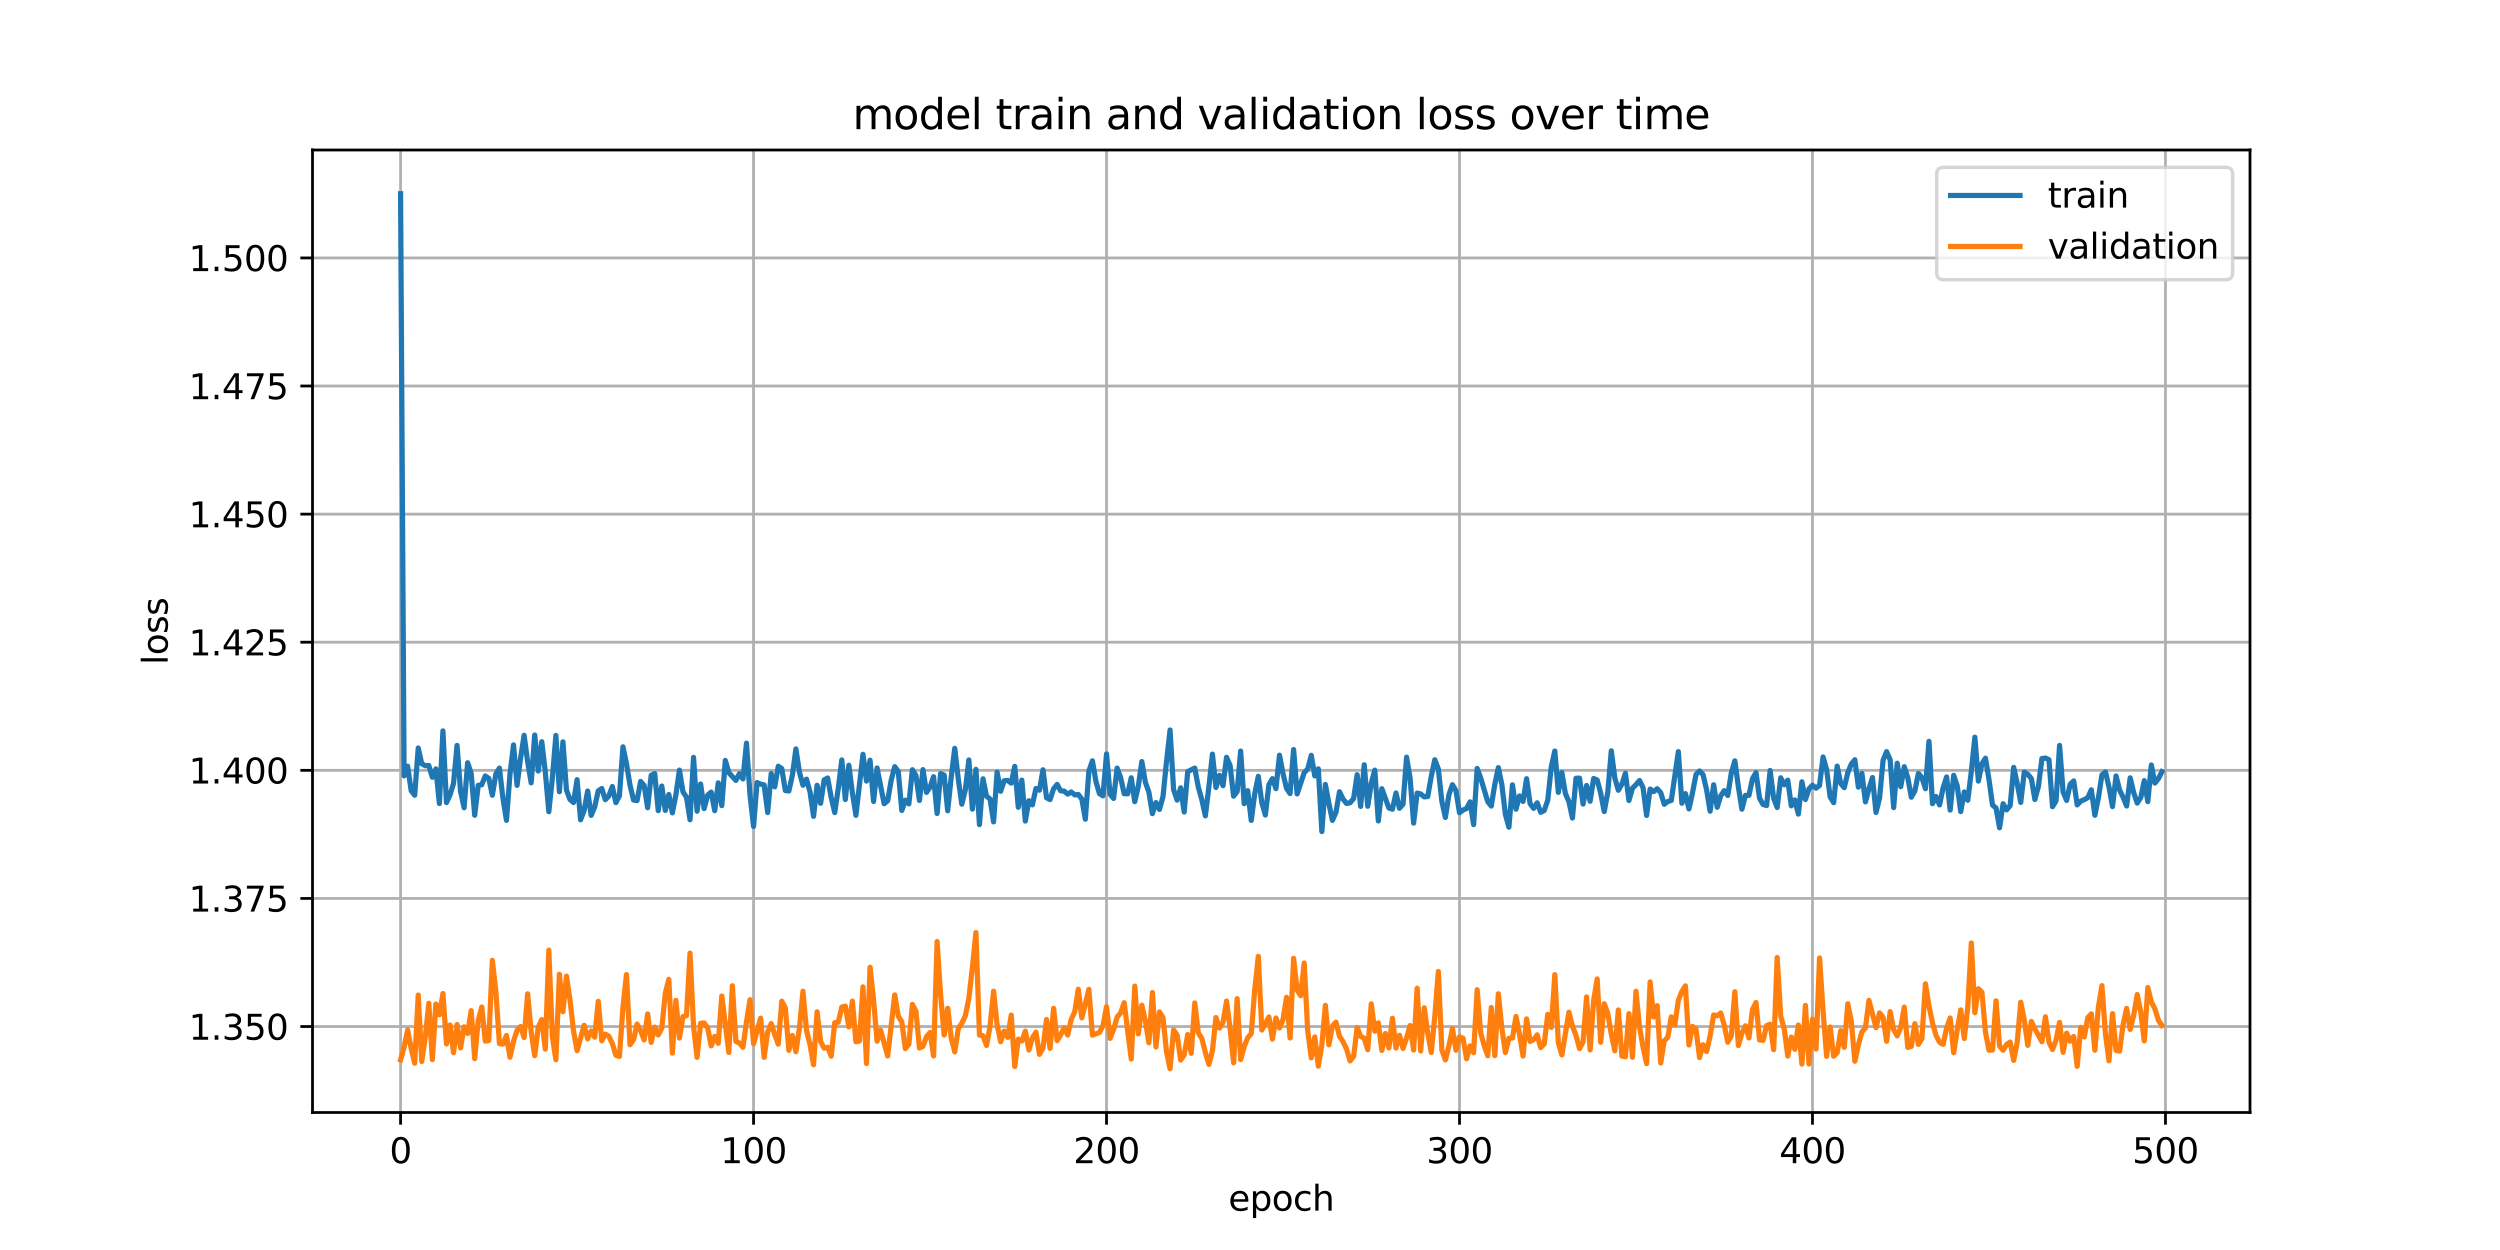 <?xml version="1.0" encoding="utf-8" standalone="no"?>
<!DOCTYPE svg PUBLIC "-//W3C//DTD SVG 1.1//EN"
  "http://www.w3.org/Graphics/SVG/1.1/DTD/svg11.dtd">
<svg xmlns:xlink="http://www.w3.org/1999/xlink" width="720pt" height="360pt" viewBox="0 0 720 360" xmlns="http://www.w3.org/2000/svg" version="1.1">
 <defs>
  <style type="text/css">*{stroke-linejoin: round; stroke-linecap: butt}</style>
 </defs>
 <g id="figure_1">
  <g id="patch_1">
   <path d="M 0 360 
L 720 360 
L 720 0 
L 0 0 
z
" style="fill: #ffffff"/>
  </g>
  <g id="axes_1">
   <g id="patch_2">
    <path d="M 90 320.4 
L 648 320.4 
L 648 43.2 
L 90 43.2 
z
" style="fill: #ffffff"/>
   </g>
   <g id="matplotlib.axis_1">
    <g id="xtick_1">
     <g id="line2d_1">
      <path d="M 115.364 320.4 
L 115.364 43.2 
" clip-path="url(#pc4c9890b66)" style="fill: none; stroke: #b0b0b0; stroke-width: 0.8; stroke-linecap: square"/>
     </g>
     <g id="line2d_2">
      <defs>
       <path id="mfac222ebf3" d="M 0 0 
L 0 3.5 
" style="stroke: #000000; stroke-width: 0.8"/>
      </defs>
      <g>
       <use xlink:href="#mfac222ebf3" x="115.364" y="320.4" style="stroke: #000000; stroke-width: 0.8"/>
      </g>
     </g>
     <g id="text_1">
      <!-- 0 -->
      <g transform="translate(112.182 334.998) scale(0.1 -0.1)">
       <defs>
        <path id="DejaVuSans-30" d="M 2034 4250 
Q 1547 4250 1301 3770 
Q 1056 3291 1056 2328 
Q 1056 1369 1301 889 
Q 1547 409 2034 409 
Q 2525 409 2770 889 
Q 3016 1369 3016 2328 
Q 3016 3291 2770 3770 
Q 2525 4250 2034 4250 
z
M 2034 4750 
Q 2819 4750 3233 4129 
Q 3647 3509 3647 2328 
Q 3647 1150 3233 529 
Q 2819 -91 2034 -91 
Q 1250 -91 836 529 
Q 422 1150 422 2328 
Q 422 3509 836 4129 
Q 1250 4750 2034 4750 
z
" transform="scale(0.016)"/>
       </defs>
       <use xlink:href="#DejaVuSans-30"/>
      </g>
     </g>
    </g>
    <g id="xtick_2">
     <g id="line2d_3">
      <path d="M 217.021 320.4 
L 217.021 43.2 
" clip-path="url(#pc4c9890b66)" style="fill: none; stroke: #b0b0b0; stroke-width: 0.8; stroke-linecap: square"/>
     </g>
     <g id="line2d_4">
      <g>
       <use xlink:href="#mfac222ebf3" x="217.021" y="320.4" style="stroke: #000000; stroke-width: 0.8"/>
      </g>
     </g>
     <g id="text_2">
      <!-- 100 -->
      <g transform="translate(207.478 334.998) scale(0.1 -0.1)">
       <defs>
        <path id="DejaVuSans-31" d="M 794 531 
L 1825 531 
L 1825 4091 
L 703 3866 
L 703 4441 
L 1819 4666 
L 2450 4666 
L 2450 531 
L 3481 531 
L 3481 0 
L 794 0 
L 794 531 
z
" transform="scale(0.016)"/>
       </defs>
       <use xlink:href="#DejaVuSans-31"/>
       <use xlink:href="#DejaVuSans-30" x="63.623"/>
       <use xlink:href="#DejaVuSans-30" x="127.246"/>
      </g>
     </g>
    </g>
    <g id="xtick_3">
     <g id="line2d_5">
      <path d="M 318.679 320.4 
L 318.679 43.2 
" clip-path="url(#pc4c9890b66)" style="fill: none; stroke: #b0b0b0; stroke-width: 0.8; stroke-linecap: square"/>
     </g>
     <g id="line2d_6">
      <g>
       <use xlink:href="#mfac222ebf3" x="318.679" y="320.4" style="stroke: #000000; stroke-width: 0.8"/>
      </g>
     </g>
     <g id="text_3">
      <!-- 200 -->
      <g transform="translate(309.136 334.998) scale(0.1 -0.1)">
       <defs>
        <path id="DejaVuSans-32" d="M 1228 531 
L 3431 531 
L 3431 0 
L 469 0 
L 469 531 
Q 828 903 1448 1529 
Q 2069 2156 2228 2338 
Q 2531 2678 2651 2914 
Q 2772 3150 2772 3378 
Q 2772 3750 2511 3984 
Q 2250 4219 1831 4219 
Q 1534 4219 1204 4116 
Q 875 4013 500 3803 
L 500 4441 
Q 881 4594 1212 4672 
Q 1544 4750 1819 4750 
Q 2544 4750 2975 4387 
Q 3406 4025 3406 3419 
Q 3406 3131 3298 2873 
Q 3191 2616 2906 2266 
Q 2828 2175 2409 1742 
Q 1991 1309 1228 531 
z
" transform="scale(0.016)"/>
       </defs>
       <use xlink:href="#DejaVuSans-32"/>
       <use xlink:href="#DejaVuSans-30" x="63.623"/>
       <use xlink:href="#DejaVuSans-30" x="127.246"/>
      </g>
     </g>
    </g>
    <g id="xtick_4">
     <g id="line2d_7">
      <path d="M 420.337 320.4 
L 420.337 43.2 
" clip-path="url(#pc4c9890b66)" style="fill: none; stroke: #b0b0b0; stroke-width: 0.8; stroke-linecap: square"/>
     </g>
     <g id="line2d_8">
      <g>
       <use xlink:href="#mfac222ebf3" x="420.337" y="320.4" style="stroke: #000000; stroke-width: 0.8"/>
      </g>
     </g>
     <g id="text_4">
      <!-- 300 -->
      <g transform="translate(410.793 334.998) scale(0.1 -0.1)">
       <defs>
        <path id="DejaVuSans-33" d="M 2597 2516 
Q 3050 2419 3304 2112 
Q 3559 1806 3559 1356 
Q 3559 666 3084 287 
Q 2609 -91 1734 -91 
Q 1441 -91 1130 -33 
Q 819 25 488 141 
L 488 750 
Q 750 597 1062 519 
Q 1375 441 1716 441 
Q 2309 441 2620 675 
Q 2931 909 2931 1356 
Q 2931 1769 2642 2001 
Q 2353 2234 1838 2234 
L 1294 2234 
L 1294 2753 
L 1863 2753 
Q 2328 2753 2575 2939 
Q 2822 3125 2822 3475 
Q 2822 3834 2567 4026 
Q 2313 4219 1838 4219 
Q 1578 4219 1281 4162 
Q 984 4106 628 3988 
L 628 4550 
Q 988 4650 1302 4700 
Q 1616 4750 1894 4750 
Q 2613 4750 3031 4423 
Q 3450 4097 3450 3541 
Q 3450 3153 3228 2886 
Q 3006 2619 2597 2516 
z
" transform="scale(0.016)"/>
       </defs>
       <use xlink:href="#DejaVuSans-33"/>
       <use xlink:href="#DejaVuSans-30" x="63.623"/>
       <use xlink:href="#DejaVuSans-30" x="127.246"/>
      </g>
     </g>
    </g>
    <g id="xtick_5">
     <g id="line2d_9">
      <path d="M 521.995 320.4 
L 521.995 43.2 
" clip-path="url(#pc4c9890b66)" style="fill: none; stroke: #b0b0b0; stroke-width: 0.8; stroke-linecap: square"/>
     </g>
     <g id="line2d_10">
      <g>
       <use xlink:href="#mfac222ebf3" x="521.995" y="320.4" style="stroke: #000000; stroke-width: 0.8"/>
      </g>
     </g>
     <g id="text_5">
      <!-- 400 -->
      <g transform="translate(512.451 334.998) scale(0.1 -0.1)">
       <defs>
        <path id="DejaVuSans-34" d="M 2419 4116 
L 825 1625 
L 2419 1625 
L 2419 4116 
z
M 2253 4666 
L 3047 4666 
L 3047 1625 
L 3713 1625 
L 3713 1100 
L 3047 1100 
L 3047 0 
L 2419 0 
L 2419 1100 
L 313 1100 
L 313 1709 
L 2253 4666 
z
" transform="scale(0.016)"/>
       </defs>
       <use xlink:href="#DejaVuSans-34"/>
       <use xlink:href="#DejaVuSans-30" x="63.623"/>
       <use xlink:href="#DejaVuSans-30" x="127.246"/>
      </g>
     </g>
    </g>
    <g id="xtick_6">
     <g id="line2d_11">
      <path d="M 623.653 320.4 
L 623.653 43.2 
" clip-path="url(#pc4c9890b66)" style="fill: none; stroke: #b0b0b0; stroke-width: 0.8; stroke-linecap: square"/>
     </g>
     <g id="line2d_12">
      <g>
       <use xlink:href="#mfac222ebf3" x="623.653" y="320.4" style="stroke: #000000; stroke-width: 0.8"/>
      </g>
     </g>
     <g id="text_6">
      <!-- 500 -->
      <g transform="translate(614.109 334.998) scale(0.1 -0.1)">
       <defs>
        <path id="DejaVuSans-35" d="M 691 4666 
L 3169 4666 
L 3169 4134 
L 1269 4134 
L 1269 2991 
Q 1406 3038 1543 3061 
Q 1681 3084 1819 3084 
Q 2600 3084 3056 2656 
Q 3513 2228 3513 1497 
Q 3513 744 3044 326 
Q 2575 -91 1722 -91 
Q 1428 -91 1123 -41 
Q 819 9 494 109 
L 494 744 
Q 775 591 1075 516 
Q 1375 441 1709 441 
Q 2250 441 2565 725 
Q 2881 1009 2881 1497 
Q 2881 1984 2565 2268 
Q 2250 2553 1709 2553 
Q 1456 2553 1204 2497 
Q 953 2441 691 2322 
L 691 4666 
z
" transform="scale(0.016)"/>
       </defs>
       <use xlink:href="#DejaVuSans-35"/>
       <use xlink:href="#DejaVuSans-30" x="63.623"/>
       <use xlink:href="#DejaVuSans-30" x="127.246"/>
      </g>
     </g>
    </g>
    <g id="text_7">
     <!-- epoch -->
     <g transform="translate(353.772 348.677) scale(0.1 -0.1)">
      <defs>
       <path id="DejaVuSans-65" d="M 3597 1894 
L 3597 1613 
L 953 1613 
Q 991 1019 1311 708 
Q 1631 397 2203 397 
Q 2534 397 2845 478 
Q 3156 559 3463 722 
L 3463 178 
Q 3153 47 2828 -22 
Q 2503 -91 2169 -91 
Q 1331 -91 842 396 
Q 353 884 353 1716 
Q 353 2575 817 3079 
Q 1281 3584 2069 3584 
Q 2775 3584 3186 3129 
Q 3597 2675 3597 1894 
z
M 3022 2063 
Q 3016 2534 2758 2815 
Q 2500 3097 2075 3097 
Q 1594 3097 1305 2825 
Q 1016 2553 972 2059 
L 3022 2063 
z
" transform="scale(0.016)"/>
       <path id="DejaVuSans-70" d="M 1159 525 
L 1159 -1331 
L 581 -1331 
L 581 3500 
L 1159 3500 
L 1159 2969 
Q 1341 3281 1617 3432 
Q 1894 3584 2278 3584 
Q 2916 3584 3314 3078 
Q 3713 2572 3713 1747 
Q 3713 922 3314 415 
Q 2916 -91 2278 -91 
Q 1894 -91 1617 61 
Q 1341 213 1159 525 
z
M 3116 1747 
Q 3116 2381 2855 2742 
Q 2594 3103 2138 3103 
Q 1681 3103 1420 2742 
Q 1159 2381 1159 1747 
Q 1159 1113 1420 752 
Q 1681 391 2138 391 
Q 2594 391 2855 752 
Q 3116 1113 3116 1747 
z
" transform="scale(0.016)"/>
       <path id="DejaVuSans-6f" d="M 1959 3097 
Q 1497 3097 1228 2736 
Q 959 2375 959 1747 
Q 959 1119 1226 758 
Q 1494 397 1959 397 
Q 2419 397 2687 759 
Q 2956 1122 2956 1747 
Q 2956 2369 2687 2733 
Q 2419 3097 1959 3097 
z
M 1959 3584 
Q 2709 3584 3137 3096 
Q 3566 2609 3566 1747 
Q 3566 888 3137 398 
Q 2709 -91 1959 -91 
Q 1206 -91 779 398 
Q 353 888 353 1747 
Q 353 2609 779 3096 
Q 1206 3584 1959 3584 
z
" transform="scale(0.016)"/>
       <path id="DejaVuSans-63" d="M 3122 3366 
L 3122 2828 
Q 2878 2963 2633 3030 
Q 2388 3097 2138 3097 
Q 1578 3097 1268 2742 
Q 959 2388 959 1747 
Q 959 1106 1268 751 
Q 1578 397 2138 397 
Q 2388 397 2633 464 
Q 2878 531 3122 666 
L 3122 134 
Q 2881 22 2623 -34 
Q 2366 -91 2075 -91 
Q 1284 -91 818 406 
Q 353 903 353 1747 
Q 353 2603 823 3093 
Q 1294 3584 2113 3584 
Q 2378 3584 2631 3529 
Q 2884 3475 3122 3366 
z
" transform="scale(0.016)"/>
       <path id="DejaVuSans-68" d="M 3513 2113 
L 3513 0 
L 2938 0 
L 2938 2094 
Q 2938 2591 2744 2837 
Q 2550 3084 2163 3084 
Q 1697 3084 1428 2787 
Q 1159 2491 1159 1978 
L 1159 0 
L 581 0 
L 581 4863 
L 1159 4863 
L 1159 2956 
Q 1366 3272 1645 3428 
Q 1925 3584 2291 3584 
Q 2894 3584 3203 3211 
Q 3513 2838 3513 2113 
z
" transform="scale(0.016)"/>
      </defs>
      <use xlink:href="#DejaVuSans-65"/>
      <use xlink:href="#DejaVuSans-70" x="61.523"/>
      <use xlink:href="#DejaVuSans-6f" x="125"/>
      <use xlink:href="#DejaVuSans-63" x="186.182"/>
      <use xlink:href="#DejaVuSans-68" x="241.162"/>
     </g>
    </g>
   </g>
   <g id="matplotlib.axis_2">
    <g id="ytick_1">
     <g id="line2d_13">
      <path d="M 90 295.641 
L 648 295.641 
" clip-path="url(#pc4c9890b66)" style="fill: none; stroke: #b0b0b0; stroke-width: 0.8; stroke-linecap: square"/>
     </g>
     <g id="line2d_14">
      <defs>
       <path id="m11c0457816" d="M 0 0 
L -3.5 0 
" style="stroke: #000000; stroke-width: 0.8"/>
      </defs>
      <g>
       <use xlink:href="#m11c0457816" x="90" y="295.641" style="stroke: #000000; stroke-width: 0.8"/>
      </g>
     </g>
     <g id="text_8">
      <!-- 1.350 -->
      <g transform="translate(54.372 299.441) scale(0.1 -0.1)">
       <defs>
        <path id="DejaVuSans-2e" d="M 684 794 
L 1344 794 
L 1344 0 
L 684 0 
L 684 794 
z
" transform="scale(0.016)"/>
       </defs>
       <use xlink:href="#DejaVuSans-31"/>
       <use xlink:href="#DejaVuSans-2e" x="63.623"/>
       <use xlink:href="#DejaVuSans-33" x="95.41"/>
       <use xlink:href="#DejaVuSans-35" x="159.033"/>
       <use xlink:href="#DejaVuSans-30" x="222.656"/>
      </g>
     </g>
    </g>
    <g id="ytick_2">
     <g id="line2d_15">
      <path d="M 90 258.748 
L 648 258.748 
" clip-path="url(#pc4c9890b66)" style="fill: none; stroke: #b0b0b0; stroke-width: 0.8; stroke-linecap: square"/>
     </g>
     <g id="line2d_16">
      <g>
       <use xlink:href="#m11c0457816" x="90" y="258.748" style="stroke: #000000; stroke-width: 0.8"/>
      </g>
     </g>
     <g id="text_9">
      <!-- 1.375 -->
      <g transform="translate(54.372 262.547) scale(0.1 -0.1)">
       <defs>
        <path id="DejaVuSans-37" d="M 525 4666 
L 3525 4666 
L 3525 4397 
L 1831 0 
L 1172 0 
L 2766 4134 
L 525 4134 
L 525 4666 
z
" transform="scale(0.016)"/>
       </defs>
       <use xlink:href="#DejaVuSans-31"/>
       <use xlink:href="#DejaVuSans-2e" x="63.623"/>
       <use xlink:href="#DejaVuSans-33" x="95.41"/>
       <use xlink:href="#DejaVuSans-37" x="159.033"/>
       <use xlink:href="#DejaVuSans-35" x="222.656"/>
      </g>
     </g>
    </g>
    <g id="ytick_3">
     <g id="line2d_17">
      <path d="M 90 221.854 
L 648 221.854 
" clip-path="url(#pc4c9890b66)" style="fill: none; stroke: #b0b0b0; stroke-width: 0.8; stroke-linecap: square"/>
     </g>
     <g id="line2d_18">
      <g>
       <use xlink:href="#m11c0457816" x="90" y="221.854" style="stroke: #000000; stroke-width: 0.8"/>
      </g>
     </g>
     <g id="text_10">
      <!-- 1.400 -->
      <g transform="translate(54.372 225.653) scale(0.1 -0.1)">
       <use xlink:href="#DejaVuSans-31"/>
       <use xlink:href="#DejaVuSans-2e" x="63.623"/>
       <use xlink:href="#DejaVuSans-34" x="95.41"/>
       <use xlink:href="#DejaVuSans-30" x="159.033"/>
       <use xlink:href="#DejaVuSans-30" x="222.656"/>
      </g>
     </g>
    </g>
    <g id="ytick_4">
     <g id="line2d_19">
      <path d="M 90 184.96 
L 648 184.96 
" clip-path="url(#pc4c9890b66)" style="fill: none; stroke: #b0b0b0; stroke-width: 0.8; stroke-linecap: square"/>
     </g>
     <g id="line2d_20">
      <g>
       <use xlink:href="#m11c0457816" x="90" y="184.96" style="stroke: #000000; stroke-width: 0.8"/>
      </g>
     </g>
     <g id="text_11">
      <!-- 1.425 -->
      <g transform="translate(54.372 188.759) scale(0.1 -0.1)">
       <use xlink:href="#DejaVuSans-31"/>
       <use xlink:href="#DejaVuSans-2e" x="63.623"/>
       <use xlink:href="#DejaVuSans-34" x="95.41"/>
       <use xlink:href="#DejaVuSans-32" x="159.033"/>
       <use xlink:href="#DejaVuSans-35" x="222.656"/>
      </g>
     </g>
    </g>
    <g id="ytick_5">
     <g id="line2d_21">
      <path d="M 90 148.066 
L 648 148.066 
" clip-path="url(#pc4c9890b66)" style="fill: none; stroke: #b0b0b0; stroke-width: 0.8; stroke-linecap: square"/>
     </g>
     <g id="line2d_22">
      <g>
       <use xlink:href="#m11c0457816" x="90" y="148.066" style="stroke: #000000; stroke-width: 0.8"/>
      </g>
     </g>
     <g id="text_12">
      <!-- 1.450 -->
      <g transform="translate(54.372 151.865) scale(0.1 -0.1)">
       <use xlink:href="#DejaVuSans-31"/>
       <use xlink:href="#DejaVuSans-2e" x="63.623"/>
       <use xlink:href="#DejaVuSans-34" x="95.41"/>
       <use xlink:href="#DejaVuSans-35" x="159.033"/>
       <use xlink:href="#DejaVuSans-30" x="222.656"/>
      </g>
     </g>
    </g>
    <g id="ytick_6">
     <g id="line2d_23">
      <path d="M 90 111.172 
L 648 111.172 
" clip-path="url(#pc4c9890b66)" style="fill: none; stroke: #b0b0b0; stroke-width: 0.8; stroke-linecap: square"/>
     </g>
     <g id="line2d_24">
      <g>
       <use xlink:href="#m11c0457816" x="90" y="111.172" style="stroke: #000000; stroke-width: 0.8"/>
      </g>
     </g>
     <g id="text_13">
      <!-- 1.475 -->
      <g transform="translate(54.372 114.971) scale(0.1 -0.1)">
       <use xlink:href="#DejaVuSans-31"/>
       <use xlink:href="#DejaVuSans-2e" x="63.623"/>
       <use xlink:href="#DejaVuSans-34" x="95.41"/>
       <use xlink:href="#DejaVuSans-37" x="159.033"/>
       <use xlink:href="#DejaVuSans-35" x="222.656"/>
      </g>
     </g>
    </g>
    <g id="ytick_7">
     <g id="line2d_25">
      <path d="M 90 74.278 
L 648 74.278 
" clip-path="url(#pc4c9890b66)" style="fill: none; stroke: #b0b0b0; stroke-width: 0.8; stroke-linecap: square"/>
     </g>
     <g id="line2d_26">
      <g>
       <use xlink:href="#m11c0457816" x="90" y="74.278" style="stroke: #000000; stroke-width: 0.8"/>
      </g>
     </g>
     <g id="text_14">
      <!-- 1.500 -->
      <g transform="translate(54.372 78.077) scale(0.1 -0.1)">
       <use xlink:href="#DejaVuSans-31"/>
       <use xlink:href="#DejaVuSans-2e" x="63.623"/>
       <use xlink:href="#DejaVuSans-35" x="95.41"/>
       <use xlink:href="#DejaVuSans-30" x="159.033"/>
       <use xlink:href="#DejaVuSans-30" x="222.656"/>
      </g>
     </g>
    </g>
    <g id="text_15">
     <!-- loss -->
     <g transform="translate(48.292 191.458) rotate(-90) scale(0.1 -0.1)">
      <defs>
       <path id="DejaVuSans-6c" d="M 603 4863 
L 1178 4863 
L 1178 0 
L 603 0 
L 603 4863 
z
" transform="scale(0.016)"/>
       <path id="DejaVuSans-73" d="M 2834 3397 
L 2834 2853 
Q 2591 2978 2328 3040 
Q 2066 3103 1784 3103 
Q 1356 3103 1142 2972 
Q 928 2841 928 2578 
Q 928 2378 1081 2264 
Q 1234 2150 1697 2047 
L 1894 2003 
Q 2506 1872 2764 1633 
Q 3022 1394 3022 966 
Q 3022 478 2636 193 
Q 2250 -91 1575 -91 
Q 1294 -91 989 -36 
Q 684 19 347 128 
L 347 722 
Q 666 556 975 473 
Q 1284 391 1588 391 
Q 1994 391 2212 530 
Q 2431 669 2431 922 
Q 2431 1156 2273 1281 
Q 2116 1406 1581 1522 
L 1381 1569 
Q 847 1681 609 1914 
Q 372 2147 372 2553 
Q 372 3047 722 3315 
Q 1072 3584 1716 3584 
Q 2034 3584 2315 3537 
Q 2597 3491 2834 3397 
z
" transform="scale(0.016)"/>
      </defs>
      <use xlink:href="#DejaVuSans-6c"/>
      <use xlink:href="#DejaVuSans-6f" x="27.783"/>
      <use xlink:href="#DejaVuSans-73" x="88.965"/>
      <use xlink:href="#DejaVuSans-73" x="141.064"/>
     </g>
    </g>
   </g>
   <g id="line2d_27">
    <path d="M 115.364 55.8 
L 116.38 223.445 
L 117.397 220.674 
L 118.413 227.705 
L 119.43 229.023 
L 120.447 215.425 
L 121.463 219.95 
L 122.48 220.528 
L 123.496 220.467 
L 124.513 223.856 
L 125.529 221.45 
L 126.546 231.414 
L 127.563 210.504 
L 128.579 231.144 
L 129.596 228.956 
L 130.612 225.641 
L 131.629 214.679 
L 132.645 227.959 
L 133.662 232.627 
L 134.679 219.672 
L 135.695 222.735 
L 136.712 234.784 
L 137.728 226.176 
L 138.745 226.007 
L 139.762 223.47 
L 140.778 224.189 
L 141.795 229.028 
L 142.811 222.889 
L 143.828 221.211 
L 144.844 229.855 
L 145.861 236.257 
L 146.878 222.926 
L 147.894 214.527 
L 148.911 226.179 
L 149.927 218.335 
L 150.944 211.767 
L 151.96 219.392 
L 152.977 225.459 
L 153.994 211.682 
L 155.01 222.051 
L 156.027 213.61 
L 157.043 222.287 
L 158.06 233.766 
L 159.077 224.115 
L 160.093 211.805 
L 161.11 228.021 
L 162.126 213.659 
L 163.143 227.56 
L 164.159 230.268 
L 165.176 231.133 
L 166.193 224.551 
L 167.209 236.107 
L 168.226 233.406 
L 169.242 227.817 
L 170.259 234.818 
L 171.275 232.403 
L 172.292 227.774 
L 173.309 227.096 
L 174.325 230.304 
L 175.342 229.238 
L 176.358 226.527 
L 177.375 231.16 
L 178.392 229.196 
L 179.408 215.093 
L 180.425 219.964 
L 181.441 226.105 
L 182.458 230.411 
L 183.474 230.565 
L 184.491 225.056 
L 185.508 226.22 
L 186.524 232.623 
L 187.541 223.29 
L 188.557 222.783 
L 189.574 233.466 
L 190.59 226.378 
L 191.607 233.405 
L 192.624 228.814 
L 193.64 234.1 
L 194.657 228.909 
L 195.673 221.799 
L 196.69 228.035 
L 197.707 229.589 
L 198.723 236.081 
L 199.74 218.133 
L 200.756 233.62 
L 201.773 225.798 
L 202.789 232.872 
L 203.806 228.983 
L 204.823 228.13 
L 205.839 233.472 
L 206.856 225.474 
L 207.872 232.016 
L 208.889 219.006 
L 209.905 222.545 
L 211.939 224.755 
L 212.955 222.816 
L 213.972 224.327 
L 214.988 214.035 
L 216.005 229.039 
L 217.021 238.02 
L 218.038 225.375 
L 219.055 225.829 
L 220.071 226.062 
L 221.088 234.014 
L 222.104 222.777 
L 223.121 226.604 
L 224.138 220.674 
L 225.154 221.361 
L 226.171 227.667 
L 227.187 227.808 
L 228.204 223.292 
L 229.22 215.692 
L 230.237 222.387 
L 231.254 226.146 
L 232.27 224.405 
L 233.287 228.09 
L 234.303 235.101 
L 235.32 226.164 
L 236.336 231.348 
L 237.353 224.613 
L 238.37 224.064 
L 239.386 229.723 
L 240.403 234.026 
L 241.419 227.064 
L 242.436 218.861 
L 243.453 230.263 
L 244.469 220.402 
L 245.486 228.32 
L 246.502 234.81 
L 248.535 217.247 
L 249.552 224.949 
L 250.569 218.936 
L 251.585 230.82 
L 252.602 221.185 
L 254.635 231.468 
L 255.651 230.623 
L 256.668 224.678 
L 257.685 220.803 
L 258.701 222.189 
L 259.718 233.409 
L 260.734 230.445 
L 261.751 231.518 
L 262.768 221.68 
L 263.784 223.368 
L 264.801 230.518 
L 265.817 221.662 
L 266.834 228.206 
L 267.85 226.685 
L 268.867 223.698 
L 269.884 234.288 
L 270.9 222.778 
L 271.917 223.251 
L 272.933 233.513 
L 273.95 223.815 
L 274.966 215.539 
L 275.983 224.356 
L 277 231.597 
L 278.016 227.47 
L 279.033 218.867 
L 280.049 233.027 
L 281.066 221.588 
L 282.083 237.479 
L 283.099 224.301 
L 284.116 229.31 
L 285.132 230.113 
L 286.149 236.701 
L 287.165 222.384 
L 288.182 227.884 
L 289.199 224.851 
L 290.215 224.766 
L 291.232 225.539 
L 292.248 220.719 
L 293.265 232.493 
L 294.281 224.681 
L 295.298 236.465 
L 296.315 230.605 
L 297.331 231.793 
L 298.348 227.079 
L 299.364 227.573 
L 300.381 221.692 
L 301.398 229.752 
L 302.414 230.278 
L 303.431 227.186 
L 304.447 225.918 
L 305.464 227.751 
L 306.48 227.846 
L 307.497 228.7 
L 308.514 228.084 
L 309.53 228.942 
L 310.547 228.801 
L 311.563 230.135 
L 312.58 235.936 
L 313.596 222.06 
L 314.613 219.119 
L 315.63 225.073 
L 316.646 228.578 
L 317.663 229.193 
L 318.679 217.134 
L 319.696 228.739 
L 320.713 229.946 
L 321.729 221.222 
L 322.746 223.967 
L 323.762 228.589 
L 324.779 228.612 
L 325.795 224.004 
L 326.812 230.879 
L 327.829 226.44 
L 328.845 219.336 
L 329.862 225.285 
L 330.878 228.152 
L 331.895 234.321 
L 332.911 231.152 
L 333.928 233.115 
L 334.945 229.421 
L 335.961 219.242 
L 336.978 210.239 
L 337.994 227.426 
L 339.011 230.433 
L 340.028 226.889 
L 341.044 233.859 
L 342.061 222.219 
L 344.094 221.212 
L 345.11 226.676 
L 346.127 230.308 
L 347.144 234.959 
L 348.16 226.575 
L 349.177 217.189 
L 350.193 226.792 
L 351.21 223.29 
L 352.226 226.271 
L 353.243 218.105 
L 354.26 220.431 
L 355.276 229.293 
L 356.293 227.966 
L 357.309 216.31 
L 358.326 231.457 
L 359.343 227.718 
L 360.359 236.276 
L 361.376 228.511 
L 362.392 223.593 
L 363.409 231.196 
L 364.425 234.729 
L 365.442 225.999 
L 366.459 224.254 
L 367.475 227.129 
L 368.492 217.499 
L 369.508 222.815 
L 370.525 227.061 
L 371.541 228.545 
L 372.558 215.878 
L 373.575 228.649 
L 375.608 222.552 
L 376.624 221.467 
L 377.641 217.541 
L 378.657 223.455 
L 379.674 221.432 
L 380.691 239.48 
L 381.707 225.927 
L 382.724 231.42 
L 383.74 236.264 
L 384.757 233.942 
L 385.774 228.033 
L 386.79 230.099 
L 387.807 231.392 
L 388.823 231.186 
L 389.84 230.001 
L 390.856 223.116 
L 391.873 232.239 
L 392.89 220.261 
L 393.906 232.196 
L 394.923 225.581 
L 395.939 221.797 
L 396.956 236.435 
L 397.972 227.148 
L 400.006 232.705 
L 401.022 233.063 
L 402.039 228.382 
L 403.055 232.794 
L 404.072 231.601 
L 405.089 218.073 
L 406.105 224.101 
L 407.122 237.054 
L 408.138 228.409 
L 409.155 228.65 
L 410.171 229.497 
L 411.188 229.399 
L 412.205 223.574 
L 413.221 218.809 
L 414.238 221.48 
L 415.254 230.767 
L 416.271 235.431 
L 417.287 228.85 
L 418.304 225.999 
L 419.321 227.736 
L 420.337 234.078 
L 421.354 233.283 
L 422.37 232.86 
L 423.387 230.938 
L 424.404 237.489 
L 425.42 221.316 
L 426.437 224.048 
L 428.47 230.883 
L 429.486 232.151 
L 430.503 225.897 
L 431.52 221.081 
L 432.536 225.968 
L 433.553 234.55 
L 434.569 238.229 
L 435.586 226.045 
L 436.602 233.039 
L 437.619 229.244 
L 438.636 230.802 
L 439.652 224.274 
L 440.669 231.477 
L 441.685 232.802 
L 442.702 231.212 
L 443.719 233.945 
L 444.735 233.428 
L 445.752 230.463 
L 446.768 220.839 
L 447.785 216.304 
L 448.801 228.189 
L 449.818 222.497 
L 450.835 228.53 
L 451.851 230.889 
L 452.868 235.589 
L 453.884 224.142 
L 454.901 224.104 
L 455.917 231.575 
L 456.934 226.224 
L 457.951 230.757 
L 458.967 224.208 
L 459.984 224.634 
L 461 228.448 
L 462.017 233.73 
L 463.034 228.241 
L 464.05 216.244 
L 465.067 224.046 
L 466.083 227.592 
L 467.1 225.83 
L 468.116 222.712 
L 469.133 230.539 
L 470.15 226.992 
L 471.166 226.003 
L 472.183 224.781 
L 473.199 226.842 
L 474.216 234.841 
L 475.232 227.246 
L 476.249 227.984 
L 477.266 227.155 
L 478.282 228.258 
L 479.299 231.626 
L 480.315 230.84 
L 481.332 230.533 
L 483.365 216.469 
L 484.382 231.33 
L 485.398 228.568 
L 486.415 232.964 
L 487.431 228.379 
L 488.448 223.075 
L 489.465 222.038 
L 490.481 223.093 
L 491.498 227.468 
L 492.514 233.618 
L 493.531 226.013 
L 494.547 232.496 
L 495.564 229.193 
L 496.581 227.71 
L 497.597 229.093 
L 498.614 222.65 
L 499.63 219.124 
L 500.647 226.58 
L 501.664 233.043 
L 502.68 229.072 
L 503.697 229.059 
L 504.713 224.259 
L 505.73 222.53 
L 506.746 229.883 
L 507.763 231.701 
L 508.78 232.004 
L 509.796 221.898 
L 510.813 229.926 
L 511.829 232.56 
L 512.846 224.012 
L 513.862 226.012 
L 514.879 224.686 
L 515.896 232.08 
L 516.912 230.386 
L 517.929 234.459 
L 518.945 225.156 
L 519.962 230.261 
L 520.979 227.183 
L 521.995 226.141 
L 523.012 226.999 
L 524.028 226.187 
L 525.045 218.014 
L 526.061 221.626 
L 527.078 229.519 
L 528.095 231.163 
L 529.111 220.648 
L 530.128 225.663 
L 531.144 226.851 
L 532.161 222.532 
L 533.177 220.044 
L 534.194 218.8 
L 535.211 226.698 
L 536.227 222.724 
L 537.244 230.95 
L 538.26 227.171 
L 539.277 223.937 
L 540.293 233.99 
L 541.31 229.854 
L 542.327 218.946 
L 543.343 216.464 
L 544.36 218.808 
L 545.376 232.582 
L 546.393 219.819 
L 547.41 226.563 
L 548.426 220.811 
L 549.443 223.996 
L 550.459 229.591 
L 551.476 227.797 
L 552.492 222.743 
L 553.509 223.95 
L 554.526 227.149 
L 555.542 213.517 
L 556.559 231.463 
L 557.575 229.396 
L 558.592 231.816 
L 559.608 226.923 
L 560.625 223.763 
L 561.642 233.304 
L 562.658 223.299 
L 563.675 226.316 
L 564.691 233.738 
L 565.708 228.085 
L 566.725 230.468 
L 567.741 222.112 
L 568.758 212.313 
L 569.774 224.95 
L 570.791 219.973 
L 571.807 218.362 
L 572.824 224.481 
L 573.841 231.857 
L 574.857 232.707 
L 575.874 238.399 
L 576.89 231.477 
L 577.907 233.251 
L 578.923 232.01 
L 579.94 221.009 
L 580.957 225.645 
L 581.973 231.09 
L 582.99 222.356 
L 584.006 223.001 
L 585.023 224.202 
L 586.04 230.258 
L 587.056 226.519 
L 588.073 218.465 
L 589.089 218.327 
L 590.106 218.806 
L 591.122 232.323 
L 592.139 230.652 
L 593.156 214.686 
L 594.172 228.115 
L 595.189 230.52 
L 596.205 225.878 
L 597.222 224.912 
L 598.238 231.808 
L 599.255 230.721 
L 600.272 230.296 
L 601.288 229.709 
L 602.305 227.458 
L 603.321 234.8 
L 604.338 229.767 
L 605.355 223.157 
L 606.371 222.317 
L 607.388 226.655 
L 608.404 232.292 
L 609.421 223.478 
L 610.437 227.508 
L 611.454 229.622 
L 612.471 232.126 
L 613.487 224.023 
L 614.504 228.296 
L 615.52 231.292 
L 616.537 229.707 
L 617.553 224.825 
L 618.57 230.871 
L 619.587 220.308 
L 620.603 225.53 
L 621.62 224.262 
L 622.636 222.237 
L 622.636 222.237 
" clip-path="url(#pc4c9890b66)" style="fill: none; stroke: #1f77b4; stroke-width: 1.5; stroke-linecap: square"/>
   </g>
   <g id="line2d_28">
    <path d="M 115.364 305.242 
L 116.38 301.583 
L 117.397 296.634 
L 118.413 301.897 
L 119.43 306.212 
L 120.447 286.57 
L 121.463 305.718 
L 122.48 298.683 
L 123.496 288.944 
L 124.513 305.171 
L 125.529 289.162 
L 126.546 292.24 
L 127.563 286.149 
L 128.579 300.647 
L 129.596 295.21 
L 130.612 303.166 
L 131.629 295.078 
L 132.645 301.779 
L 133.662 295.725 
L 134.679 297.641 
L 135.695 291.076 
L 136.712 304.873 
L 137.728 293.898 
L 138.745 290.024 
L 139.762 299.838 
L 140.778 299.677 
L 141.795 276.582 
L 142.811 285.534 
L 143.828 300.551 
L 144.844 300.695 
L 145.861 298.214 
L 146.878 304.491 
L 147.894 299.895 
L 148.911 296.687 
L 149.927 295.643 
L 150.944 298.815 
L 151.96 286.223 
L 152.977 297.226 
L 153.994 304.034 
L 155.01 295.834 
L 156.027 293.642 
L 157.043 302.145 
L 158.06 273.641 
L 159.077 298.538 
L 160.093 305.207 
L 161.11 280.608 
L 162.126 291.373 
L 163.143 281.139 
L 164.159 287.985 
L 165.176 296.929 
L 166.193 302.588 
L 168.226 295.29 
L 169.242 299.185 
L 170.259 296.931 
L 171.275 298.704 
L 172.292 288.382 
L 173.309 299.752 
L 174.325 297.834 
L 175.342 298.432 
L 176.358 300.532 
L 177.375 303.906 
L 178.392 304.247 
L 179.408 290.106 
L 180.425 280.669 
L 181.441 300.884 
L 182.458 299.439 
L 183.474 294.936 
L 184.491 296.813 
L 185.508 299.489 
L 186.524 292.017 
L 187.541 300.215 
L 188.557 295.805 
L 189.574 298.064 
L 190.59 296.133 
L 191.607 286.047 
L 192.624 282.041 
L 193.64 303.297 
L 194.657 288.118 
L 195.673 298.958 
L 196.69 292.776 
L 197.707 292.492 
L 198.723 274.494 
L 199.74 295.588 
L 200.756 304.518 
L 201.773 294.72 
L 202.789 294.605 
L 203.806 296.027 
L 204.823 301.215 
L 205.839 298.473 
L 206.856 300.478 
L 207.872 286.863 
L 209.905 303.108 
L 210.922 283.895 
L 211.939 299.926 
L 212.955 300.368 
L 213.972 301.625 
L 214.988 294.274 
L 216.005 287.923 
L 217.021 300.598 
L 219.055 293.235 
L 220.071 304.521 
L 221.088 297.225 
L 222.104 294.794 
L 223.121 297.966 
L 224.138 300.722 
L 225.154 288.343 
L 226.171 290.246 
L 227.187 302.51 
L 228.204 298.218 
L 229.22 302.889 
L 230.237 296.081 
L 231.254 285.467 
L 232.27 296.76 
L 233.287 300.887 
L 234.303 306.649 
L 235.32 291.4 
L 236.336 299.936 
L 237.353 301.876 
L 238.37 301.633 
L 239.386 304.19 
L 240.403 294.529 
L 241.419 294.399 
L 242.436 290.034 
L 243.453 289.75 
L 244.469 295.741 
L 245.486 288.33 
L 246.502 300.019 
L 247.519 299.812 
L 248.535 284.225 
L 249.552 306.304 
L 250.569 278.575 
L 251.585 287.988 
L 252.602 299.871 
L 253.618 296.719 
L 255.651 304.117 
L 257.685 286.531 
L 258.701 292.656 
L 259.718 294.288 
L 260.734 302.002 
L 261.751 300.73 
L 262.768 289.272 
L 263.784 291.22 
L 264.801 301.831 
L 265.817 301.338 
L 266.834 298.546 
L 267.85 297.376 
L 268.867 304.113 
L 269.884 271.166 
L 270.9 286.618 
L 271.917 298.087 
L 272.933 290.403 
L 273.95 298.987 
L 274.966 302.945 
L 275.983 296.295 
L 277 294.666 
L 278.016 292.553 
L 279.033 287.491 
L 280.049 278.579 
L 281.066 268.583 
L 282.083 298.091 
L 283.099 298.305 
L 284.116 301.082 
L 285.132 295.615 
L 286.149 285.462 
L 287.165 295.158 
L 288.182 300.006 
L 289.199 296.962 
L 290.215 298.755 
L 291.232 292.333 
L 292.248 307.135 
L 293.265 299.291 
L 294.281 299.811 
L 295.298 296.971 
L 296.315 302.41 
L 297.331 298.923 
L 298.348 297.279 
L 299.364 303.65 
L 300.381 301.85 
L 301.398 293.617 
L 302.414 301.925 
L 303.431 290.407 
L 304.447 299.692 
L 305.464 298.067 
L 306.48 295.986 
L 307.497 298.102 
L 308.514 293.618 
L 309.53 291.372 
L 310.547 284.917 
L 311.563 293.146 
L 313.596 284.938 
L 314.613 298.131 
L 316.646 297.345 
L 317.663 295.354 
L 318.679 289.938 
L 319.696 299.042 
L 320.713 296.47 
L 321.729 292.943 
L 322.746 291.698 
L 323.762 288.78 
L 325.795 305.007 
L 326.812 283.996 
L 327.829 297.769 
L 328.845 289.509 
L 329.862 293.991 
L 330.878 300.302 
L 331.895 285.845 
L 332.911 301.512 
L 333.928 291.441 
L 334.945 293.089 
L 335.961 302.949 
L 336.978 307.8 
L 337.994 296.635 
L 339.011 298.116 
L 340.028 305.286 
L 341.044 303.808 
L 342.061 297.959 
L 343.077 303.364 
L 344.094 288.847 
L 345.11 297.441 
L 346.127 299.071 
L 347.144 303.113 
L 348.16 306.549 
L 349.177 302.587 
L 350.193 293.047 
L 351.21 296.067 
L 352.226 294.468 
L 353.243 288.303 
L 354.26 296.123 
L 355.276 306.082 
L 356.293 287.612 
L 357.309 305.172 
L 358.326 301.429 
L 359.343 298.873 
L 360.359 297.71 
L 361.376 284.915 
L 362.392 275.43 
L 363.409 296.655 
L 365.442 292.88 
L 366.459 299.259 
L 367.475 293.189 
L 368.492 296.06 
L 369.508 293.607 
L 370.525 287.237 
L 371.541 298.939 
L 372.558 276.005 
L 373.575 285.155 
L 374.591 286.764 
L 375.608 277.338 
L 376.624 296.885 
L 377.641 304.659 
L 378.657 298.633 
L 379.674 307.045 
L 380.691 300.934 
L 381.707 289.553 
L 382.724 300.909 
L 383.74 295.495 
L 384.757 294.379 
L 385.774 298.447 
L 386.79 299.967 
L 387.807 302.155 
L 388.823 305.544 
L 389.84 304.271 
L 390.856 295.931 
L 391.873 298.482 
L 392.89 298.974 
L 393.906 302.309 
L 394.923 289.114 
L 395.939 296.979 
L 396.956 294.59 
L 397.972 302.534 
L 398.989 297.65 
L 400.006 301.797 
L 401.022 293.269 
L 402.039 301.826 
L 403.055 298.154 
L 404.072 301.942 
L 405.089 298.918 
L 406.105 295.358 
L 407.122 302.405 
L 408.138 284.605 
L 409.155 302.675 
L 410.171 290.251 
L 411.188 297.552 
L 412.205 303.116 
L 413.221 292.671 
L 414.238 279.801 
L 415.254 302.424 
L 416.271 305.259 
L 417.287 301.236 
L 418.304 296.223 
L 419.321 302.467 
L 420.337 298.613 
L 421.354 298.993 
L 422.37 304.931 
L 423.387 301.209 
L 424.404 303.163 
L 425.42 285.043 
L 426.437 297.464 
L 427.453 301.172 
L 428.47 304.057 
L 429.486 290.163 
L 430.503 304.023 
L 431.52 286.213 
L 432.536 296.166 
L 433.553 303.133 
L 434.569 299.024 
L 435.586 298.943 
L 436.602 292.752 
L 437.619 297.901 
L 438.636 304.127 
L 439.652 293.443 
L 440.669 299.933 
L 441.685 299.416 
L 442.702 298.031 
L 443.719 301.711 
L 444.735 300.631 
L 445.752 292.139 
L 446.768 295.903 
L 447.785 280.692 
L 448.801 300.38 
L 449.818 303.813 
L 451.851 291.53 
L 452.868 295.526 
L 453.884 298.185 
L 454.901 301.99 
L 455.917 300.109 
L 456.934 287.121 
L 457.951 302.365 
L 458.967 288.135 
L 459.984 281.926 
L 461 300.171 
L 462.017 289.069 
L 463.034 291.874 
L 464.05 297.843 
L 465.067 302.632 
L 466.083 290.868 
L 467.1 304.157 
L 468.116 304.34 
L 469.133 291.938 
L 470.15 304.486 
L 471.166 285.502 
L 472.183 295.766 
L 473.199 301.602 
L 474.216 306.343 
L 475.232 282.788 
L 476.249 292.899 
L 477.266 289.641 
L 478.282 306.13 
L 479.299 299.767 
L 480.315 298.76 
L 481.332 292.866 
L 482.349 295.112 
L 483.365 288.104 
L 484.382 285.527 
L 485.398 283.929 
L 486.415 300.951 
L 487.431 295.614 
L 488.448 296.417 
L 489.465 304.567 
L 490.481 300.874 
L 491.498 302.849 
L 492.514 298.334 
L 493.531 292.305 
L 494.547 292.537 
L 495.564 291.74 
L 496.581 295.26 
L 497.597 300.154 
L 498.614 298.31 
L 499.63 285.624 
L 500.647 301.129 
L 501.664 297.557 
L 502.68 295.431 
L 503.697 298.919 
L 504.713 290.731 
L 505.73 288.72 
L 506.746 299.491 
L 507.763 299.628 
L 508.78 295.381 
L 509.796 294.968 
L 510.813 302.318 
L 511.829 275.764 
L 512.846 292.642 
L 513.862 296.367 
L 514.879 304.144 
L 515.896 298.687 
L 516.912 302.204 
L 517.929 295.21 
L 518.945 306.445 
L 519.962 289.565 
L 520.979 306.43 
L 521.995 293.528 
L 523.012 302.116 
L 524.028 275.89 
L 525.045 291.161 
L 526.061 304.222 
L 527.078 295.779 
L 528.095 304.18 
L 529.111 303.145 
L 530.128 296.846 
L 531.144 301.637 
L 532.161 289.078 
L 533.177 294.103 
L 534.194 305.634 
L 535.211 300.935 
L 536.227 297.173 
L 537.244 296.037 
L 538.26 288.101 
L 540.293 295.954 
L 541.31 291.71 
L 542.327 292.987 
L 543.343 299.88 
L 544.36 291.352 
L 545.376 296.553 
L 546.393 298.333 
L 547.41 295.939 
L 548.426 290.041 
L 549.443 301.666 
L 550.459 301.355 
L 551.476 294.82 
L 552.492 300.791 
L 553.509 299.108 
L 554.526 283.343 
L 555.542 289.739 
L 556.559 294.597 
L 557.575 298.186 
L 558.592 300.17 
L 559.608 300.766 
L 560.625 296.061 
L 561.642 293.181 
L 562.658 303.203 
L 563.675 296.631 
L 564.691 290.866 
L 565.708 299.086 
L 566.725 289.945 
L 567.741 271.587 
L 568.758 291.664 
L 569.774 284.764 
L 570.791 285.745 
L 571.807 297.231 
L 572.824 302.438 
L 573.841 302.416 
L 574.857 288.251 
L 575.874 301.214 
L 576.89 302.467 
L 577.907 300.807 
L 578.923 300.114 
L 579.94 305.388 
L 580.957 300.206 
L 581.973 288.629 
L 582.99 293.753 
L 584.006 301.063 
L 585.023 294.172 
L 586.04 296.309 
L 588.073 300.023 
L 589.089 292.832 
L 590.106 300.161 
L 591.122 302.249 
L 592.139 299.632 
L 593.156 294.438 
L 594.172 303.059 
L 595.189 297.553 
L 596.205 299.86 
L 597.222 298.504 
L 598.238 307.092 
L 599.255 295.87 
L 600.272 298.638 
L 601.288 293.047 
L 602.305 291.993 
L 603.321 302.459 
L 604.338 290.03 
L 605.355 283.862 
L 606.371 297.782 
L 607.388 305.515 
L 608.404 291.927 
L 609.421 302.518 
L 610.437 302.733 
L 611.454 295.045 
L 612.471 290.435 
L 613.487 296.466 
L 614.504 292.432 
L 615.52 286.424 
L 616.537 291.503 
L 617.553 299.774 
L 618.57 284.403 
L 619.587 288.566 
L 620.603 290.513 
L 621.62 293.809 
L 622.636 295.342 
L 622.636 295.342 
" clip-path="url(#pc4c9890b66)" style="fill: none; stroke: #ff7f0e; stroke-width: 1.5; stroke-linecap: square"/>
   </g>
   <g id="patch_3">
    <path d="M 90 320.4 
L 90 43.2 
" style="fill: none; stroke: #000000; stroke-width: 0.8; stroke-linejoin: miter; stroke-linecap: square"/>
   </g>
   <g id="patch_4">
    <path d="M 648 320.4 
L 648 43.2 
" style="fill: none; stroke: #000000; stroke-width: 0.8; stroke-linejoin: miter; stroke-linecap: square"/>
   </g>
   <g id="patch_5">
    <path d="M 90 320.4 
L 648 320.4 
" style="fill: none; stroke: #000000; stroke-width: 0.8; stroke-linejoin: miter; stroke-linecap: square"/>
   </g>
   <g id="patch_6">
    <path d="M 90 43.2 
L 648 43.2 
" style="fill: none; stroke: #000000; stroke-width: 0.8; stroke-linejoin: miter; stroke-linecap: square"/>
   </g>
   <g id="text_16">
    <!-- model train and validation loss over time -->
    <g transform="translate(245.556 37.2) scale(0.12 -0.12)">
     <defs>
      <path id="DejaVuSans-6d" d="M 3328 2828 
Q 3544 3216 3844 3400 
Q 4144 3584 4550 3584 
Q 5097 3584 5394 3201 
Q 5691 2819 5691 2113 
L 5691 0 
L 5113 0 
L 5113 2094 
Q 5113 2597 4934 2840 
Q 4756 3084 4391 3084 
Q 3944 3084 3684 2787 
Q 3425 2491 3425 1978 
L 3425 0 
L 2847 0 
L 2847 2094 
Q 2847 2600 2669 2842 
Q 2491 3084 2119 3084 
Q 1678 3084 1418 2786 
Q 1159 2488 1159 1978 
L 1159 0 
L 581 0 
L 581 3500 
L 1159 3500 
L 1159 2956 
Q 1356 3278 1631 3431 
Q 1906 3584 2284 3584 
Q 2666 3584 2933 3390 
Q 3200 3197 3328 2828 
z
" transform="scale(0.016)"/>
      <path id="DejaVuSans-64" d="M 2906 2969 
L 2906 4863 
L 3481 4863 
L 3481 0 
L 2906 0 
L 2906 525 
Q 2725 213 2448 61 
Q 2172 -91 1784 -91 
Q 1150 -91 751 415 
Q 353 922 353 1747 
Q 353 2572 751 3078 
Q 1150 3584 1784 3584 
Q 2172 3584 2448 3432 
Q 2725 3281 2906 2969 
z
M 947 1747 
Q 947 1113 1208 752 
Q 1469 391 1925 391 
Q 2381 391 2643 752 
Q 2906 1113 2906 1747 
Q 2906 2381 2643 2742 
Q 2381 3103 1925 3103 
Q 1469 3103 1208 2742 
Q 947 2381 947 1747 
z
" transform="scale(0.016)"/>
      <path id="DejaVuSans-20" transform="scale(0.016)"/>
      <path id="DejaVuSans-74" d="M 1172 4494 
L 1172 3500 
L 2356 3500 
L 2356 3053 
L 1172 3053 
L 1172 1153 
Q 1172 725 1289 603 
Q 1406 481 1766 481 
L 2356 481 
L 2356 0 
L 1766 0 
Q 1100 0 847 248 
Q 594 497 594 1153 
L 594 3053 
L 172 3053 
L 172 3500 
L 594 3500 
L 594 4494 
L 1172 4494 
z
" transform="scale(0.016)"/>
      <path id="DejaVuSans-72" d="M 2631 2963 
Q 2534 3019 2420 3045 
Q 2306 3072 2169 3072 
Q 1681 3072 1420 2755 
Q 1159 2438 1159 1844 
L 1159 0 
L 581 0 
L 581 3500 
L 1159 3500 
L 1159 2956 
Q 1341 3275 1631 3429 
Q 1922 3584 2338 3584 
Q 2397 3584 2469 3576 
Q 2541 3569 2628 3553 
L 2631 2963 
z
" transform="scale(0.016)"/>
      <path id="DejaVuSans-61" d="M 2194 1759 
Q 1497 1759 1228 1600 
Q 959 1441 959 1056 
Q 959 750 1161 570 
Q 1363 391 1709 391 
Q 2188 391 2477 730 
Q 2766 1069 2766 1631 
L 2766 1759 
L 2194 1759 
z
M 3341 1997 
L 3341 0 
L 2766 0 
L 2766 531 
Q 2569 213 2275 61 
Q 1981 -91 1556 -91 
Q 1019 -91 701 211 
Q 384 513 384 1019 
Q 384 1609 779 1909 
Q 1175 2209 1959 2209 
L 2766 2209 
L 2766 2266 
Q 2766 2663 2505 2880 
Q 2244 3097 1772 3097 
Q 1472 3097 1187 3025 
Q 903 2953 641 2809 
L 641 3341 
Q 956 3463 1253 3523 
Q 1550 3584 1831 3584 
Q 2591 3584 2966 3190 
Q 3341 2797 3341 1997 
z
" transform="scale(0.016)"/>
      <path id="DejaVuSans-69" d="M 603 3500 
L 1178 3500 
L 1178 0 
L 603 0 
L 603 3500 
z
M 603 4863 
L 1178 4863 
L 1178 4134 
L 603 4134 
L 603 4863 
z
" transform="scale(0.016)"/>
      <path id="DejaVuSans-6e" d="M 3513 2113 
L 3513 0 
L 2938 0 
L 2938 2094 
Q 2938 2591 2744 2837 
Q 2550 3084 2163 3084 
Q 1697 3084 1428 2787 
Q 1159 2491 1159 1978 
L 1159 0 
L 581 0 
L 581 3500 
L 1159 3500 
L 1159 2956 
Q 1366 3272 1645 3428 
Q 1925 3584 2291 3584 
Q 2894 3584 3203 3211 
Q 3513 2838 3513 2113 
z
" transform="scale(0.016)"/>
      <path id="DejaVuSans-76" d="M 191 3500 
L 800 3500 
L 1894 563 
L 2988 3500 
L 3597 3500 
L 2284 0 
L 1503 0 
L 191 3500 
z
" transform="scale(0.016)"/>
     </defs>
     <use xlink:href="#DejaVuSans-6d"/>
     <use xlink:href="#DejaVuSans-6f" x="97.412"/>
     <use xlink:href="#DejaVuSans-64" x="158.594"/>
     <use xlink:href="#DejaVuSans-65" x="222.07"/>
     <use xlink:href="#DejaVuSans-6c" x="283.594"/>
     <use xlink:href="#DejaVuSans-20" x="311.377"/>
     <use xlink:href="#DejaVuSans-74" x="343.164"/>
     <use xlink:href="#DejaVuSans-72" x="382.373"/>
     <use xlink:href="#DejaVuSans-61" x="423.486"/>
     <use xlink:href="#DejaVuSans-69" x="484.766"/>
     <use xlink:href="#DejaVuSans-6e" x="512.549"/>
     <use xlink:href="#DejaVuSans-20" x="575.928"/>
     <use xlink:href="#DejaVuSans-61" x="607.715"/>
     <use xlink:href="#DejaVuSans-6e" x="668.994"/>
     <use xlink:href="#DejaVuSans-64" x="732.373"/>
     <use xlink:href="#DejaVuSans-20" x="795.85"/>
     <use xlink:href="#DejaVuSans-76" x="827.637"/>
     <use xlink:href="#DejaVuSans-61" x="886.816"/>
     <use xlink:href="#DejaVuSans-6c" x="948.096"/>
     <use xlink:href="#DejaVuSans-69" x="975.879"/>
     <use xlink:href="#DejaVuSans-64" x="1003.662"/>
     <use xlink:href="#DejaVuSans-61" x="1067.139"/>
     <use xlink:href="#DejaVuSans-74" x="1128.418"/>
     <use xlink:href="#DejaVuSans-69" x="1167.627"/>
     <use xlink:href="#DejaVuSans-6f" x="1195.41"/>
     <use xlink:href="#DejaVuSans-6e" x="1256.592"/>
     <use xlink:href="#DejaVuSans-20" x="1319.971"/>
     <use xlink:href="#DejaVuSans-6c" x="1351.758"/>
     <use xlink:href="#DejaVuSans-6f" x="1379.541"/>
     <use xlink:href="#DejaVuSans-73" x="1440.723"/>
     <use xlink:href="#DejaVuSans-73" x="1492.822"/>
     <use xlink:href="#DejaVuSans-20" x="1544.922"/>
     <use xlink:href="#DejaVuSans-6f" x="1576.709"/>
     <use xlink:href="#DejaVuSans-76" x="1637.891"/>
     <use xlink:href="#DejaVuSans-65" x="1697.07"/>
     <use xlink:href="#DejaVuSans-72" x="1758.594"/>
     <use xlink:href="#DejaVuSans-20" x="1799.707"/>
     <use xlink:href="#DejaVuSans-74" x="1831.494"/>
     <use xlink:href="#DejaVuSans-69" x="1870.703"/>
     <use xlink:href="#DejaVuSans-6d" x="1898.486"/>
     <use xlink:href="#DejaVuSans-65" x="1995.898"/>
    </g>
   </g>
   <g id="legend_1">
    <g id="patch_7">
     <path d="M 559.766 80.556 
L 641 80.556 
Q 643 80.556 643 78.556 
L 643 50.2 
Q 643 48.2 641 48.2 
L 559.766 48.2 
Q 557.766 48.2 557.766 50.2 
L 557.766 78.556 
Q 557.766 80.556 559.766 80.556 
z
" style="fill: #ffffff; opacity: 0.8; stroke: #cccccc; stroke-linejoin: miter"/>
    </g>
    <g id="line2d_29">
     <path d="M 561.766 56.298 
L 571.766 56.298 
L 581.766 56.298 
" style="fill: none; stroke: #1f77b4; stroke-width: 1.5; stroke-linecap: square"/>
    </g>
    <g id="text_17">
     <!-- train -->
     <g transform="translate(589.766 59.798) scale(0.1 -0.1)">
      <use xlink:href="#DejaVuSans-74"/>
      <use xlink:href="#DejaVuSans-72" x="39.209"/>
      <use xlink:href="#DejaVuSans-61" x="80.322"/>
      <use xlink:href="#DejaVuSans-69" x="141.602"/>
      <use xlink:href="#DejaVuSans-6e" x="169.385"/>
     </g>
    </g>
    <g id="line2d_30">
     <path d="M 561.766 70.977 
L 571.766 70.977 
L 581.766 70.977 
" style="fill: none; stroke: #ff7f0e; stroke-width: 1.5; stroke-linecap: square"/>
    </g>
    <g id="text_18">
     <!-- validation -->
     <g transform="translate(589.766 74.477) scale(0.1 -0.1)">
      <use xlink:href="#DejaVuSans-76"/>
      <use xlink:href="#DejaVuSans-61" x="59.18"/>
      <use xlink:href="#DejaVuSans-6c" x="120.459"/>
      <use xlink:href="#DejaVuSans-69" x="148.242"/>
      <use xlink:href="#DejaVuSans-64" x="176.025"/>
      <use xlink:href="#DejaVuSans-61" x="239.502"/>
      <use xlink:href="#DejaVuSans-74" x="300.781"/>
      <use xlink:href="#DejaVuSans-69" x="339.99"/>
      <use xlink:href="#DejaVuSans-6f" x="367.773"/>
      <use xlink:href="#DejaVuSans-6e" x="428.955"/>
     </g>
    </g>
   </g>
  </g>
 </g>
 <defs>
  <clipPath id="pc4c9890b66">
   <rect x="90" y="43.2" width="558" height="277.2"/>
  </clipPath>
 </defs>
</svg>
